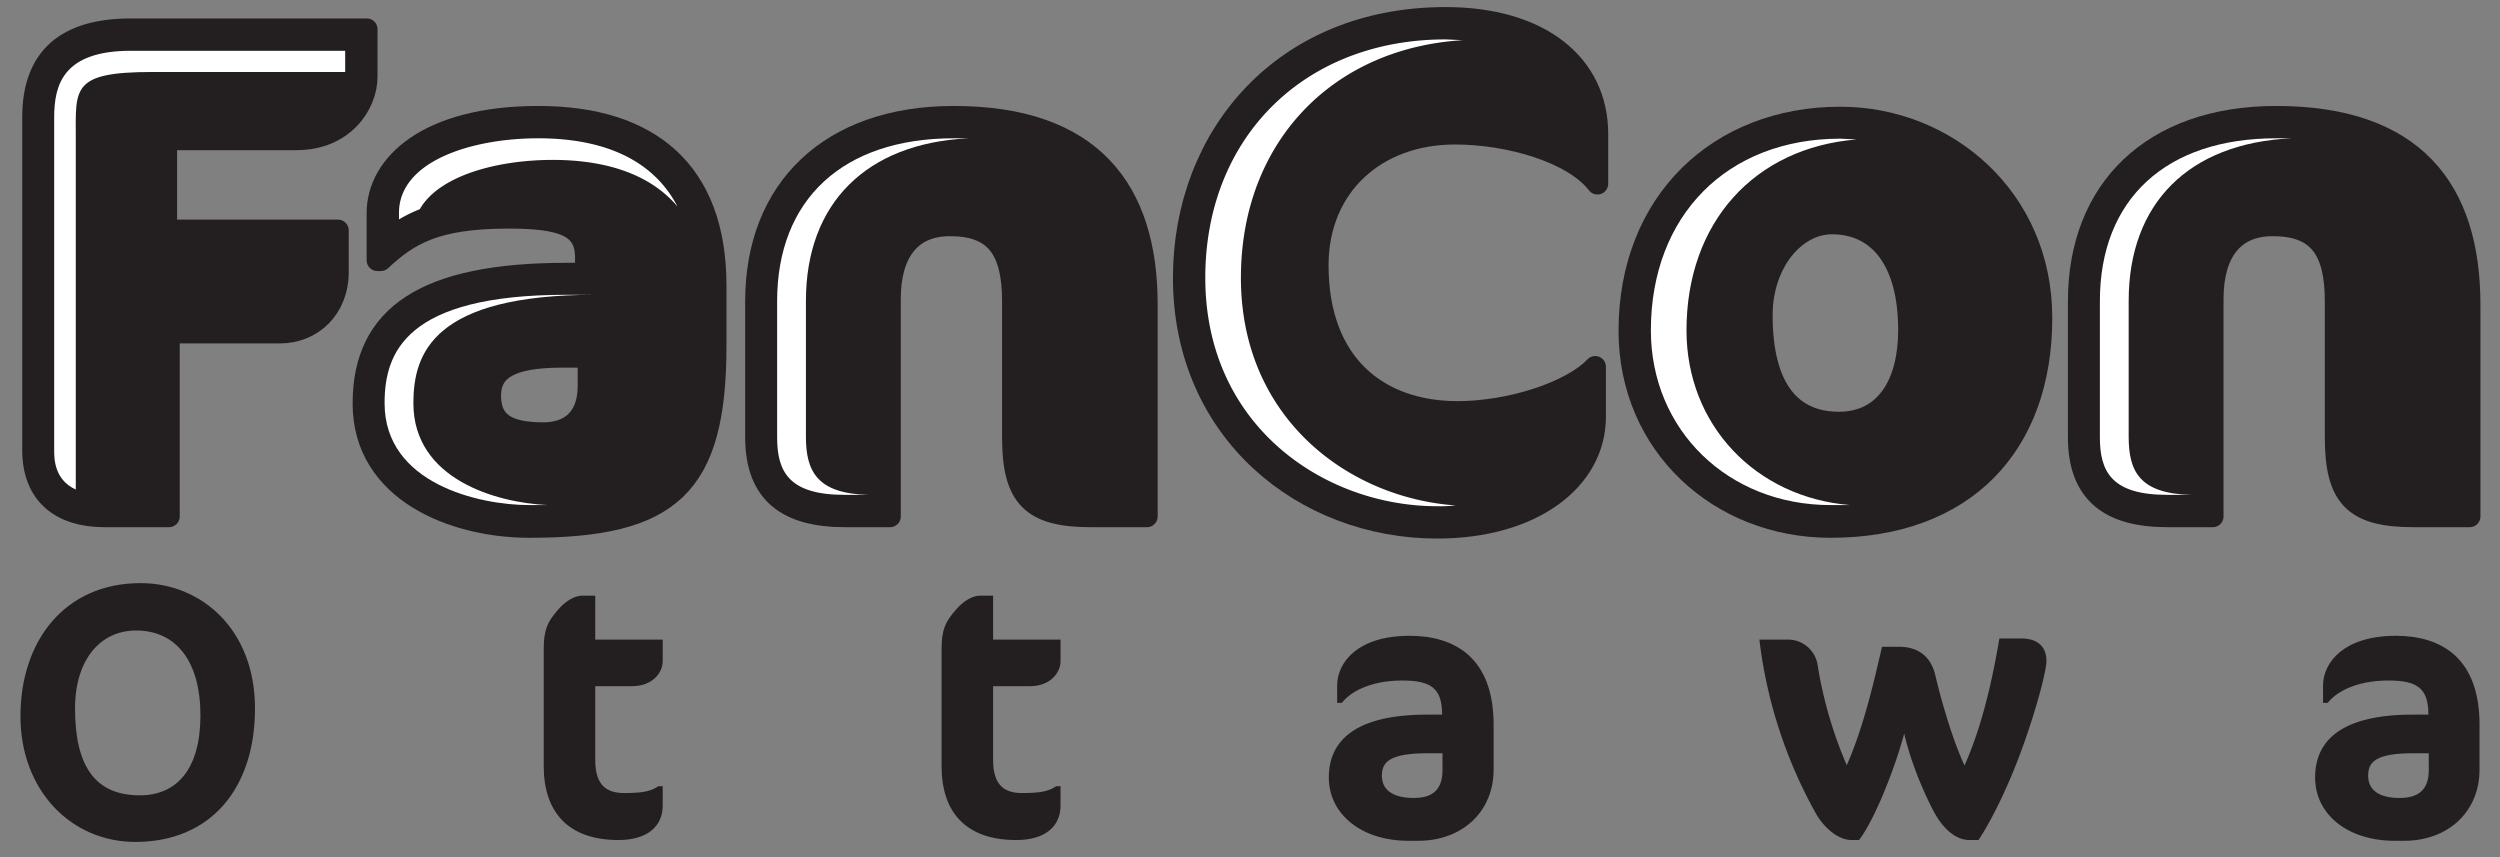 <svg id="Layer_1" data-name="Layer 1" xmlns="http://www.w3.org/2000/svg" width="659.8" height="226.2" viewBox="0 0 659.8 226.2"><rect x="0" y="0" width="659.8" height="226.2" fill="#808080" stroke="none"/><title>logo-black</title><path d="M78.2,36.8H43.9v24H89.2v11c0,9.7-6.9,16-15.3,16H44.6v48.5H27.5c-11.2,0-18.8-5.6-18.8-17.5V31c0-15.8,8.7-23.3,25.9-23.3H96.8V20.2C96.8,27.7,90.6,36.8,78.2,36.8Z" fill="none" stroke="#231f20" stroke-miterlimit="10" stroke-width="0.47"/><path d="M139.7,139.1c-19.8,0-43.8-9.3-43.8-32.6s16.4-34.3,53.6-34.3h5.1V67.9c0-8.4-6.6-10.4-20.5-10.4-19.2,0-26.3,4.4-33.6,11.2h-.9V56.2c0-12.7,13.2-25.4,42.5-25.4s46.8,14.4,46.8,44.6V91.2C188.9,128.5,176.9,139.1,139.7,139.1Zm15.6-44.9h-7.1c-13.4,0-18.8,3.3-18.8,10.2s4.1,9.9,14,9.9c6.3,0,11.9-3.2,11.9-12.5Z" fill="none" stroke="#231f20" stroke-miterlimit="10" stroke-width="0.47"/><path d="M287.8,136.3c-15.6,0-20.5-5.2-20.5-20.9V79.5c0-13.8-4.7-20-16.6-20-10.2,0-15.8,6.9-15.8,19.4v57.4H223c-15.1,0-23.5-6-23.5-20.9V79.5c0-29.5,19.5-48.7,52.2-48.7,36.3,0,51,19.2,51,49.6v55.9Z" fill="none" stroke="#231f20" stroke-miterlimit="10" stroke-width="0.47"/><path d="M421.6,48.5c-6.5-8.4-23.5-13.2-37.6-13.2-20.9,0-36.2,13.8-36.2,34.7,0,26.2,16,38.7,36.9,38.7,13.8,0,30-5.2,36.3-11.9h0V110c0,16.6-16.5,29.3-41.7,29.3-35.2,0-66.9-25.4-66.9-66,0-37.4,26.3-68.6,69.1-68.6,25.2,0,40.1,12.5,40.1,30.6V48.5Z" fill="none" stroke="#231f20" stroke-miterlimit="10" stroke-width="0.47"/><path d="M485.7,31c28,0,53.1,21.3,53.1,52.9,0,33.6-20.3,55.2-55.7,55.2-29.3,0-53.1-21.6-53.1-51.8C430,53.4,453.5,31,485.7,31Zm-2.2,28C473.8,59,465,69.2,465,83.2c0,19.7,7.9,28.3,20.3,28.3s18.5-10.2,18.5-24.4C503.8,68.7,495.8,59,483.5,59Z" fill="none" stroke="#231f20" stroke-miterlimit="10" stroke-width="0.47"/><path d="M636.9,136.3c-15.7,0-20.5-5.2-20.5-20.9V79.5c0-13.8-4.7-20-16.6-20-10.2,0-15.8,6.9-15.8,19.4v57.4H572c-15,0-23.4-6-23.4-20.9V79.5c0-29.5,19.5-48.7,52.1-48.7,36.4,0,51.1,19.2,51.1,49.6v55.9Z" fill="none" stroke="#231f20" stroke-miterlimit="10" stroke-width="0.47"/><path d="M78.2,36.8H43.9v24H89.2v11c0,9.7-6.9,16-15.3,16H44.6v48.5H27.5c-11.2,0-18.8-5.6-18.8-17.5V31c0-15.8,8.7-23.3,25.9-23.3H96.8V20.2C96.8,27.7,90.6,36.8,78.2,36.8Z" fill="#231f20"/><path d="M139.7,139.1c-19.8,0-43.8-9.3-43.8-32.6s16.4-34.3,53.6-34.3h5.1V67.9c0-8.4-6.6-10.4-20.5-10.4-19.2,0-26.3,4.4-33.6,11.2h-.9V56.2c0-12.7,13.2-25.4,42.5-25.4s46.8,14.4,46.8,44.6V91.2C188.9,128.5,176.9,139.1,139.7,139.1Zm15.6-44.9h-7.1c-13.4,0-18.8,3.3-18.8,10.2s4.1,9.9,14,9.9c6.3,0,11.9-3.2,11.9-12.5Z" fill="#231f20"/><path d="M287.8,136.3c-15.6,0-20.5-5.2-20.5-20.9V79.5c0-13.8-4.7-20-16.6-20-10.2,0-15.8,6.9-15.8,19.4v57.4H223c-15.1,0-23.5-6-23.5-20.9V79.5c0-29.5,19.5-48.7,52.2-48.7,36.3,0,51,19.2,51,49.6v55.9Z" fill="#231f20"/><path d="M421.6,48.5c-6.5-8.4-23.5-13.2-37.6-13.2-20.9,0-36.2,13.8-36.2,34.7,0,26.2,16,38.7,36.9,38.7,13.8,0,30-5.2,36.3-11.9h0V110c0,16.6-16.5,29.3-41.7,29.3-35.2,0-66.9-25.4-66.9-66,0-37.4,26.3-68.6,69.1-68.6,25.2,0,40.1,12.5,40.1,30.6V48.5Z" fill="#231f20"/><path d="M485.7,31c28,0,53.1,21.3,53.1,52.9,0,33.6-20.3,55.2-55.7,55.2-29.3,0-53.1-21.6-53.1-51.8C430,53.4,453.5,31,485.7,31Zm-2.2,28C473.8,59,465,69.2,465,83.2c0,19.7,7.9,28.3,20.3,28.3s18.5-10.2,18.5-24.4C503.8,68.7,495.8,59,483.5,59Z" fill="#231f20"/><path d="M636.9,136.3c-15.7,0-20.5-5.2-20.5-20.9V79.5c0-13.8-4.7-20-16.6-20-10.2,0-15.8,6.9-15.8,19.4v57.4H572c-15,0-23.4-6-23.4-20.9V79.5c0-29.5,19.5-48.7,52.1-48.7,36.4,0,51.1,19.2,51.1,49.6v55.9Z" fill="#231f20"/><path d="M78.2,36.8H43.9v24H89.2v11c0,9.7-6.9,16-15.3,16H44.6v48.5H27.5c-11.2,0-18.8-5.6-18.8-17.5V31c0-15.8,8.7-23.3,25.9-23.3H96.8V20.2C96.8,27.7,90.6,36.8,78.2,36.8Z" fill="none" stroke="#231f20" stroke-linecap="round" stroke-linejoin="round" stroke-width="5.67"/><path d="M139.7,139.1c-19.8,0-43.8-9.3-43.8-32.6s16.4-34.3,53.6-34.3h5.1V67.9c0-8.4-6.6-10.4-20.5-10.4-19.2,0-26.3,4.4-33.6,11.2h-.9V56.2c0-12.7,13.2-25.4,42.5-25.4s46.8,14.4,46.8,44.6V91.2C188.9,128.5,176.9,139.1,139.7,139.1Zm15.6-44.9h-7.1c-13.4,0-18.8,3.3-18.8,10.2s4.1,9.9,14,9.9c6.3,0,11.9-3.2,11.9-12.5Z" fill="none" stroke="#231f20" stroke-linecap="round" stroke-linejoin="round" stroke-width="5.67"/><path d="M287.8,136.3c-15.6,0-20.5-5.2-20.5-20.9V79.5c0-13.8-4.7-20-16.6-20-10.2,0-15.8,6.9-15.8,19.4v57.4H223c-15.1,0-23.5-6-23.5-20.9V79.5c0-29.5,19.5-48.7,52.2-48.7,36.3,0,51,19.2,51,49.6v55.9Z" fill="none" stroke="#231f20" stroke-linecap="round" stroke-linejoin="round" stroke-width="5.67"/><path d="M421.6,48.5c-6.5-8.4-23.5-13.2-37.6-13.2-20.9,0-36.2,13.8-36.2,34.7,0,26.2,16,38.7,36.9,38.7,13.8,0,30-5.2,36.3-11.9h0V110c0,16.6-16.5,29.3-41.7,29.3-35.2,0-66.9-25.4-66.9-66,0-37.4,26.3-68.6,69.1-68.6,25.2,0,40.1,12.5,40.1,30.6V48.5Z" fill="none" stroke="#231f20" stroke-linecap="round" stroke-linejoin="round" stroke-width="5.67"/><path d="M485.7,31c28,0,53.1,21.3,53.1,52.9,0,33.6-20.3,55.2-55.7,55.2-29.3,0-53.1-21.6-53.1-51.8C430,53.4,453.5,31,485.7,31Zm-2.2,28C473.8,59,465,69.2,465,83.2c0,19.7,7.9,28.3,20.3,28.3s18.5-10.2,18.5-24.4C503.8,68.7,495.8,59,483.5,59Z" fill="none" stroke="#231f20" stroke-linecap="round" stroke-linejoin="round" stroke-width="5.67"/><path d="M636.9,136.3c-15.7,0-20.5-5.2-20.5-20.9V79.5c0-13.8-4.7-20-16.6-20-10.2,0-15.8,6.9-15.8,19.4v57.4H572c-15,0-23.4-6-23.4-20.9V79.5c0-29.5,19.5-48.7,52.1-48.7,36.4,0,51.1,19.2,51.1,49.6v55.9Z" fill="none" stroke="#231f20" stroke-linecap="round" stroke-linejoin="round" stroke-width="5.67"/><path d="M91.1,13.4V19H40.2C18.7,19,20,23.3,20,36.7v92.5c-5.7-2.6-5.7-8.2-5.7-10.4V31c0-8.7,2.4-17.6,20.3-17.6Z" fill="#fff"/><path d="M178.8,54.5c-8.2-9.7-21.3-12.3-32.9-12.3-14.6,0-30,4.1-35.1,13a40.2,40.2,0,0,0-5.5,2.7V56.2c0-13.6,19-19.7,36.8-19.7C155.8,36.5,171.3,40.1,178.8,54.5Z" fill="#fff"/><path d="M144.6,133.3h-4.9c-13.2,0-38.2-5.6-38.2-26.9,0-13.3,5.5-28.6,48-28.6h7.6c-42.6,0-48,15.3-48,28.6C109.1,126.5,131,132.7,144.6,133.3Z" fill="#fff"/><path d="M229.2,130.6h-6.3c-14.7,0-17.8-6.1-17.8-15.2V79.5c0-26.9,17.4-43,46.6-43h3.9c-26.9,1.3-42.9,17.1-42.9,42.9v35.9C212.7,124.3,215.6,130.3,229.2,130.6Z" fill="#fff"/><path d="M578.3,130.6H572c-14.7,0-17.8-6.1-17.8-15.2V79.5c0-26.9,17.4-43,46.5-43h4c-27,1.3-42.9,17.1-42.9,42.9v35.9C561.8,124.3,564.6,130.3,578.3,130.6Z" fill="#fff"/><path d="M384.2,133.4a39.3,39.3,0,0,1-4.9.2c-29.7,0-61.2-21.1-61.2-60.3,0-37,26.1-62.9,63.4-62.9l4.6.2c-34.8,2.1-58.6,27.3-58.6,62.7C327.5,110.4,355.9,131.4,384.2,133.4Z" fill="#fff"/><path d="M488.3,133.3h-5.2c-27,0-47.4-19.8-47.4-46.1,0-30.3,20.1-50.6,50-50.6l4.3.2c-27,2.2-44.9,21.9-44.9,50.4C445.1,112.2,463.4,131.3,488.3,133.3Z" fill="#fff"/><path d="M35.7,221.7c-16.5,0-29.8-13.2-29.8-32.7s11.4-34.6,31.2-34.6c15.8,0,29.7,12,29.7,32.6S55.5,221.7,35.7,221.7Zm.2-55.8c-9.6,0-16.6,7.8-16.6,21.1,0,15.7,5.7,23.4,17.6,23.4,10.1,0,16.5-7.2,16.5-21.6S46.9,165.9,35.9,165.9Z" fill="#231f20" stroke="#231f20" stroke-miterlimit="10"/><path d="M147.7,161.2c1.7-2,4-3.5,6-3.5h2.9v11.6h17.8v5.2c0,2.7-2.4,6.1-7.6,6.1H156.6v20c0,6.7,3,9.2,8.1,9.2s7.2-.5,9.2-1.8h.5v4.6c0,5.2-3.8,8.6-11.2,8.6-12.9,0-19.2-7.1-19.2-19V171.4C144,166.3,144.9,164.4,147.7,161.2Z" fill="#231f20" stroke="#231f20" stroke-miterlimit="10"/><path d="M252.7,161.2c1.7-2,4-3.5,6-3.5h2.9v11.6h17.8v5.2c0,2.7-2.4,6.1-7.6,6.1H261.6v20c0,6.7,3,9.2,8.1,9.2s7.2-.5,9.2-1.8h.5v4.6c0,5.2-3.8,8.6-11.2,8.6-13,0-19.2-7.1-19.2-19V171.4C249,166.3,249.9,164.4,252.7,161.2Z" fill="#231f20" stroke="#231f20" stroke-miterlimit="10"/><path d="M374.3,221.4h-2.6c-12.1,0-20.5-6.8-20.5-16.2s6.7-16.1,25.5-16.1h4.4v-.6c0-7.3-3.4-9.4-11-9.4-9.2,0-14.3,3.5-16.2,5.9h-.5v-4.1c0-5.7,5.1-12.6,18.6-12.6,11.4,0,21.7,5.3,21.7,23v11.8C393.7,213.9,385.7,221.4,374.3,221.4Zm6.9-23.1h-4.5c-9.7,0-12.5,2.2-12.5,6.4s3.3,6.4,8.9,6.4,8.1-2.7,8.1-7.9Z" fill="#231f20" stroke="#231f20" stroke-miterlimit="10"/><path d="M533.7,196c-3.8,10.8-8.5,20.2-11.8,25.2h-2.1c-4,0-7.1-3.8-8.8-6.9-3.1-5.7-7-15.2-8.4-23-1.7,7.8-7.6,23.7-12.2,29.9h-1.7c-3.8,0-7.4-3.8-9.1-6.9a123.7,123.7,0,0,1-14.7-45h6.9a7.4,7.4,0,0,1,7.4,6.2,111,111,0,0,0,8.2,27.7c4.6-10.2,7.2-21.2,9.7-32h4.1c3.9,0,7.8,1.6,9.1,7.2s4.6,17.6,8.2,24.8c4.9-10.7,7.6-22.6,9.6-34.2h5.3c3.7,0,6.2,1.6,6.2,5.5C539.6,176.5,537.5,185.3,533.7,196Z" fill="#231f20" stroke="#231f20" stroke-miterlimit="10"/><path d="M634.5,221.4H632c-12.2,0-20.5-6.8-20.5-16.2s6.6-16.1,25.4-16.1h4.5v-.6c0-7.3-3.4-9.4-11-9.4-9.3,0-14.4,3.5-16.3,5.9h-.5v-4.1c0-5.7,5.2-12.6,18.7-12.6,11.4,0,21.6,5.3,21.6,23v11.8C653.9,213.9,645.9,221.4,634.5,221.4Zm7-23.1h-4.6c-9.7,0-12.4,2.2-12.4,6.4s3.2,6.4,8.8,6.4,8.2-2.7,8.2-7.9Z" fill="#231f20" stroke="#231f20" stroke-miterlimit="10"/></svg>